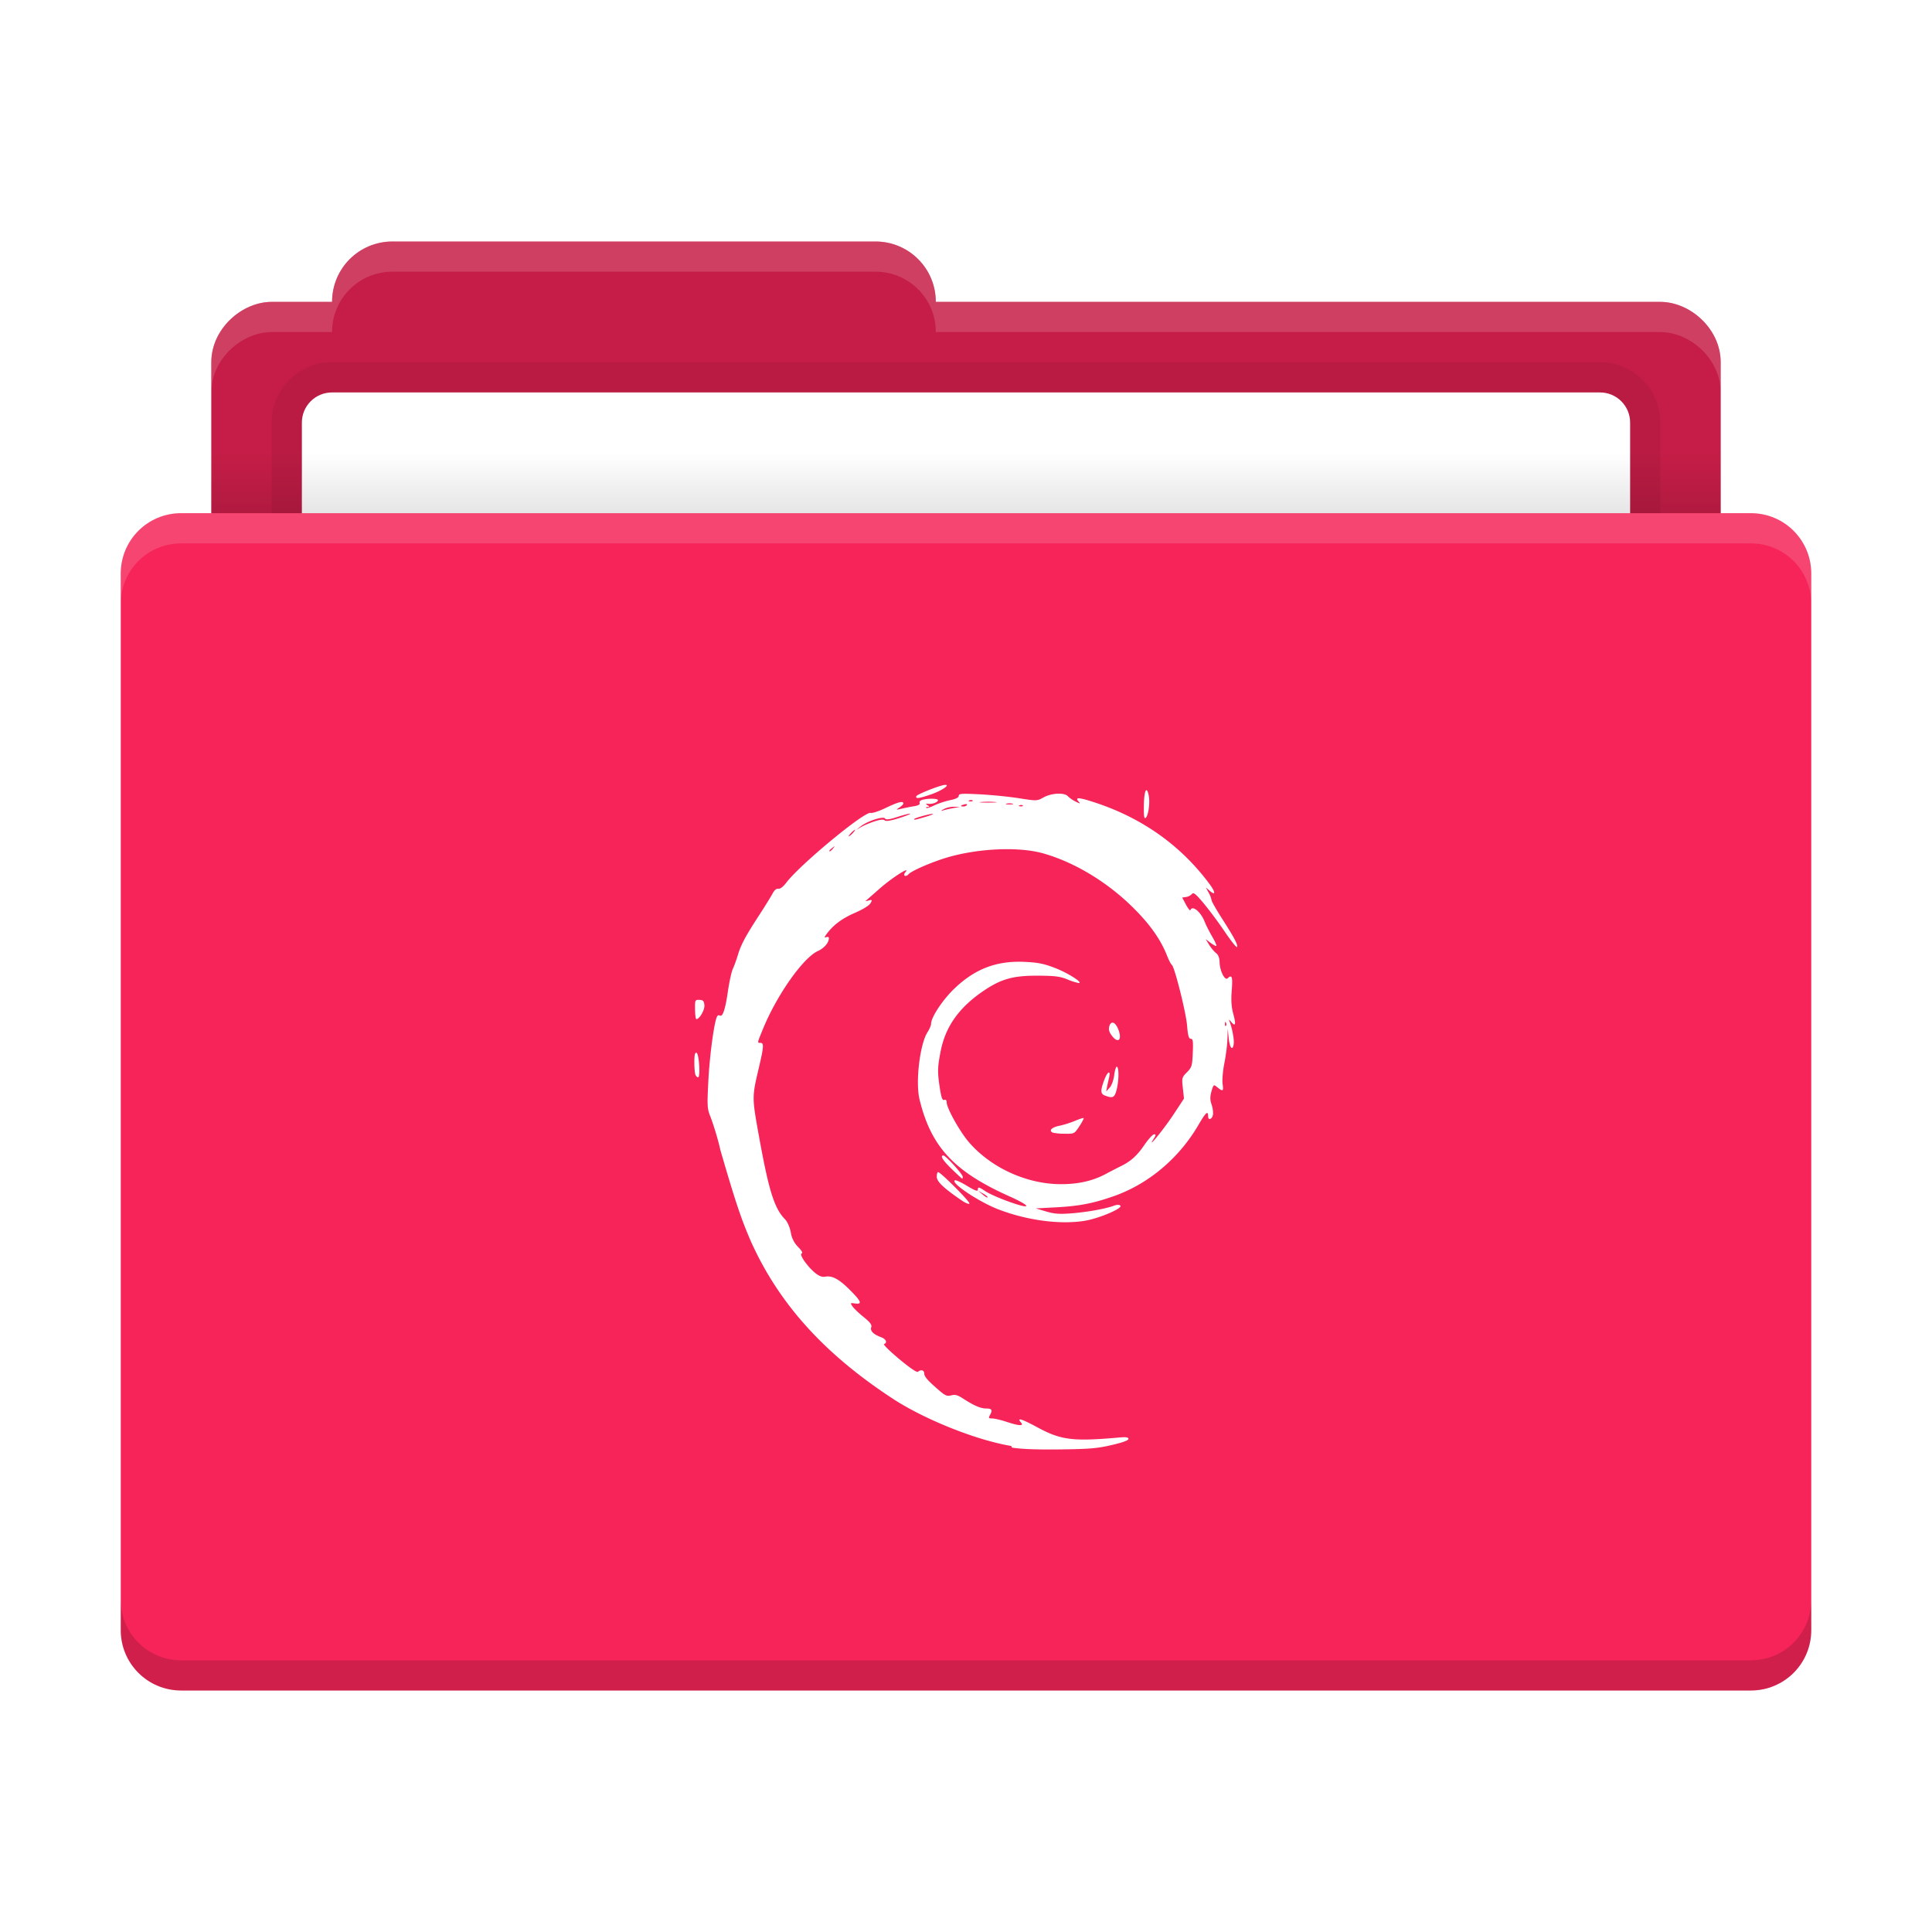<svg xmlns="http://www.w3.org/2000/svg" xmlns:xlink="http://www.w3.org/1999/xlink" width="64" height="64"><defs><linearGradient id="a"><stop offset="0"/><stop offset="1" stop-opacity="0"/></linearGradient><linearGradient xlink:href="#a" id="b" x1="31" x2="31" y1="1005.4" y2="1003.4" gradientTransform="matrix(.926 0 0 1 2.37 -988.4)" gradientUnits="userSpaceOnUse"/></defs><path d="M13 8c-1.108 0-2 .892-2 2H9c-.99 0-2 .892-2 2v5H6c-1.108 0-2 .892-2 2v35c0 1.108.892 2 2 2h52c1.108 0 2-.892 2-2V19c0-1.108-.892-2-2-2h-1v-5c0-1.108-1.01-2-2-2H31c0-1.108-.892-2-2-2z" class="ColorScheme-Accent" style="fill:#f62459"/><path d="M13 8c-1.108 0-2 .892-2 2H9c-.99 0-2 .892-2 2v5h50v-5c0-1.108-1.01-2-2-2H31c0-1.108-.892-2-2-2z" opacity=".2"/><path d="M11 12c-1.108 0-2 .892-2 2v3h46v-3c0-1.108-.892-2-2-2z" opacity=".06"/><path fill="#fff" d="M11 13c-.554 0-1 .446-1 1v3h44v-3c0-.554-.446-1-1-1z"/><rect width="50" height="2" x="7" y="15" fill="url(#b)" opacity=".1" ry="0"/><rect width="50" height="5" x="7" y="56" fill="url(#d)" opacity=".1" ry="0"/><path fill="#fff" d="M6 17c-1.108 0-2 .892-2 2v1c0-1.108.892-2 2-2h52c1.108 0 2 .892 2 2v-1c0-1.108-.892-2-2-2zm7-9c-1.108 0-2 .892-2 2H9c-.99 0-2 .892-2 2v1c0-1.108 1.01-2 2-2h2c0-1.108.892-2 2-2h16c1.108 0 2 .892 2 2h24c.99 0 2 .892 2 2v-1c0-1.108-1.01-2-2-2H31c0-1.108-.892-2-2-2z" opacity=".15"/><path d="M6 56c-1.108 0-2-.892-2-2v-1c0 1.108.892 2 2 2h52c1.108 0 2-.892 2-2v1c0 1.108-.892 2-2 2z" opacity=".15"/><path d="M33.5 47.9c-1.2-.2-2.9-.9-3.9-1.55-2.3-1.5-3.805-3.169-4.736-5.251-.3-.7-.478-1.2-1-3-.1-.45-.27-.954-.332-1.111-.106-.265-.11-.355-.064-1.239.043-.8.2-2 .3-2.096.015-.023.05-.029.077-.012.094.056.181-.202.266-.79.047-.323.12-.661.164-.752a4 4 0 0 0 .162-.446c.106-.354.25-.627.698-1.316.197-.302.401-.632.454-.732.063-.118.131-.176.194-.164.06.011.16-.065.265-.203.455-.6 2.597-2.371 2.795-2.31.054.016.28-.059.502-.166.402-.194.58-.24.58-.147 0 .027-.059.087-.13.134-.124.083-.122.084.072.04.11-.026.296-.063.413-.082q.214-.034.183-.108c-.017-.043.024-.087.103-.107.198-.05.505-.042.505.014 0 .067-.176.135-.315.122-.095-.01-.1-.001-.029.045.071.047.072.057.005.058-.045 0-.066.015-.048.032s.137-.02.265-.083c.129-.062.363-.14.522-.173.196-.04.289-.087.289-.145 0-.074.09-.08.703-.049.386.02.97.079 1.295.13.594.093.594.093.815-.03.265-.146.692-.165.804-.035a1 1 0 0 0 .25.173c.159.079.17.079.102.001-.127-.147 0-.143.49.015 1.58.508 2.869 1.412 3.825 2.686.227.301.24.437.026.253l-.123-.105.094.176a.8.8 0 0 1 .093.242c0 .037.152.304.338.595.419.655.536.876.508.957-.012.035-.198-.196-.412-.513a14 14 0 0 0-.706-.948c-.26-.306-.327-.359-.38-.293a.34.34 0 0 1-.192.097l-.128.018.126.238c.07.13.136.21.147.178.06-.173.342.055.47.382.04.106.151.324.244.485.094.16.158.303.144.317s-.1-.03-.19-.098l-.162-.123.111.183c.061.1.163.224.227.274.08.062.118.16.122.313.007.282.175.615.266.527.143-.137.172-.052.136.396-.026.33-.012.548.05.779.096.35.075.437-.064.273-.089-.104-.09-.104-.05.004.085.232.148.579.13.715-.032.254-.132.148-.166-.177l-.033-.318-.01.338c-.005.186-.05.545-.101.799-.051.255-.077.565-.058.697.035.247.01.257-.205.08-.088-.073-.103-.058-.164.156-.05.181-.05.284.002.435a.9.9 0 0 1 .049.329c-.025.165-.163.217-.163.06 0-.195-.078-.125-.316.284-.642 1.106-1.657 1.962-2.807 2.366-.678.238-1.132.327-1.896.369l-.689.037.34.101c.275.081.436.093.832.063.52-.04 1.13-.149 1.406-.25q.166-.06.223-.006c.09.087-.709.426-1.183.503-.807.13-1.887-.01-2.84-.372-.647-.245-1.607-.883-1.46-.97.028-.017.21.066.406.185.25.151.355.191.355.134 0-.108.037-.103.235.033.18.122.73.35 1.127.465.433.125.265-.027-.315-.286-1.835-.821-2.597-1.642-2.977-3.209-.139-.574.01-1.833.264-2.228.064-.1.117-.222.117-.273 0-.218.38-.794.768-1.167.685-.658 1.398-.931 2.323-.89.447.02.638.057 1.01.2.422.16.954.498.791.502a2 2 0 0 1-.373-.12c-.253-.102-.416-.122-.991-.124-.808-.003-1.203.107-1.778.495-.816.55-1.27 1.185-1.43 2-.108.546-.11.697-.027 1.24.049.312.083.403.144.38.05-.018.08.01.08.077 0 .193.438.979.743 1.33.732.845 1.917 1.384 3.042 1.384.584 0 1.055-.108 1.49-.34.174-.093.394-.207.489-.253.334-.162.541-.348.783-.701.135-.197.281-.358.326-.358.065 0 .062.029-.016.152-.256.405.345-.332.656-.805l.349-.53-.038-.348c-.037-.335-.031-.355.135-.523.161-.162.176-.21.194-.642.017-.388.005-.468-.066-.468-.066 0-.095-.103-.123-.441-.038-.448-.418-1.956-.506-2.009-.027-.015-.101-.16-.165-.322-.216-.544-.594-1.068-1.184-1.638-.848-.821-1.917-1.455-2.926-1.736-.859-.239-2.317-.152-3.356.2-.507.172-1.006.399-1.09.496-.039.045-.094.067-.124.049s-.022-.068.02-.117c.192-.222-.443.183-.852.543-.247.218-.458.402-.469.41-.01.009.037.001.107-.017.116-.029.121-.02.058.092-.04.072-.25.203-.508.315-.433.188-.713.396-.936.692-.089.118-.094.144-.024.118.05-.018.09-.007.09.025 0 .158-.149.333-.37.436-.488.228-1.346 1.444-1.806 2.56-.204.498-.201.48-.09.48.118 0 .11.129-.052.816-.235 1.001-.235.97.02 2.377.313 1.717.495 2.29.84 2.645.082.083.161.26.196.439a.87.87 0 0 0 .245.486c.12.122.16.197.114.213-.09.031.193.438.452.647.13.105.227.14.332.121.23-.042.463.085.822.447.373.375.41.476.163.441-.16-.022-.163-.018-.084.097.045.066.21.224.369.352.222.18.28.258.251.342-.04.121.074.234.333.329.16.059.212.186.091.224-.036.012.19.235.502.496.352.294.59.455.623.424.09-.083.204-.058.206.045.002.113.103.231.467.547.23.2.288.225.429.188.13-.034.21-.012.392.106.363.235.583.33.772.33.185 0 .212.05.115.223-.05.091-.04.106.077.106.075 0 .287.05.47.11.417.138.591.148.487.027-.155-.179.009-.13.56.167.771.415 1.161.462 2.696.327.227-.02.301-.008.301.048 0 .048-.197.12-.56.203-.475.11-.73.132-1.706.144-.769.009-1.294-.01-1.595-.061zm-.785-8.252a.6.6 0 0 0-.157-.113l-.158-.093.135.114c.132.11.18.135.18.092m7.898-5.77q-.029-.063-.035.034c-.003.058.011.09.03.072.02-.018.021-.065.004-.105zm-13.017-5.772c.071-.088.07-.09-.022-.021-.055.041-.1.085-.1.096 0 .045.047.016.122-.075m.652-.51c.058-.06.091-.11.076-.11a.5.5 0 0 0-.133.11c-.057.061-.09.11-.075.11a.4.4 0 0 0 .132-.11m.722-.387c.19-.061.297-.072.337-.034.04.039.188.016.463-.07.223-.07.394-.138.382-.15s-.196.034-.407.102c-.29.093-.395.106-.428.056-.054-.085-.576.083-.8.257l-.154.12.165-.095c.09-.053.29-.136.442-.186m1.654-.14c.167-.047.293-.095.28-.107-.026-.026-.62.138-.62.17 0 .034.006.033.34-.062m.951-.3.23-.04-.201-.005a.76.76 0 0 0-.344.08q-.14.082-.029.045c.063-.022.218-.057.344-.08m.456-.103c.018-.028-.02-.037-.083-.021-.134.033-.15.07-.032.07.046 0 .097-.022.115-.05m1.852.016c-.02-.018-.069-.02-.11-.004q-.067.027.035.034c.06.002.094-.011.075-.03m-.343-.06a.5.5 0 0 0-.2 0c-.056.014-.01.026.1.026s.155-.011.1-.025m-.572-.056a3 3 0 0 0-.46 0c-.134.01-.038.02.214.02.253 0 .363-.008.246-.02m-.749-.049c-.019-.018-.068-.02-.11-.004q-.066.027.035.034c.06.002.094-.011.075-.03m-.388 13.231c-.584-.402-.8-.61-.8-.769 0-.084.02-.153.044-.153.082 0 1.059.978 1.038 1.04-.013.036-.13-.014-.282-.118m-.3-1.02c-.304-.294-.401-.452-.279-.452.074 0 .639.62.639.7 0 .039-.007.07-.016.07s-.164-.143-.345-.318m3.357-1.205c-.16-.062-.06-.177.2-.23.15-.031.389-.106.53-.167.141-.06.267-.1.28-.088.012.012-.052.134-.143.272-.164.248-.166.25-.48.245a2 2 0 0 1-.387-.032m1.72-1.23c-.154-.06-.16-.162-.031-.508.11-.298.226-.356.162-.083-.023.098-.054.24-.069.317l-.026.137.114-.125c.068-.074.131-.248.154-.426.022-.165.062-.287.09-.27.071.041.064.477-.013.77-.067.255-.127.285-.38.187M23.036 35.6c-.02-.048-.035-.236-.035-.417 0-.24.02-.324.072-.308.085.027.135.812.051.812-.03 0-.069-.039-.088-.087m13.799-1.287c-.09-.116-.117-.207-.091-.304.052-.199.187-.17.288.06.155.358.02.526-.197.244m-13.811-.874c-.004-.312 0-.322.144-.317.122.004.152.035.166.174.016.156-.161.465-.266.465-.022 0-.042-.145-.044-.322m14.868-6.767c.008-.493.095-.66.162-.315.047.24-.013.665-.104.737-.05.04-.064-.068-.058-.422m-7.537-.296c.023-.066.815-.377.96-.377.172 0-.135.202-.49.322-.396.134-.501.146-.47.055" class="ColorScheme-Text" style="fill:#fff"/></svg>